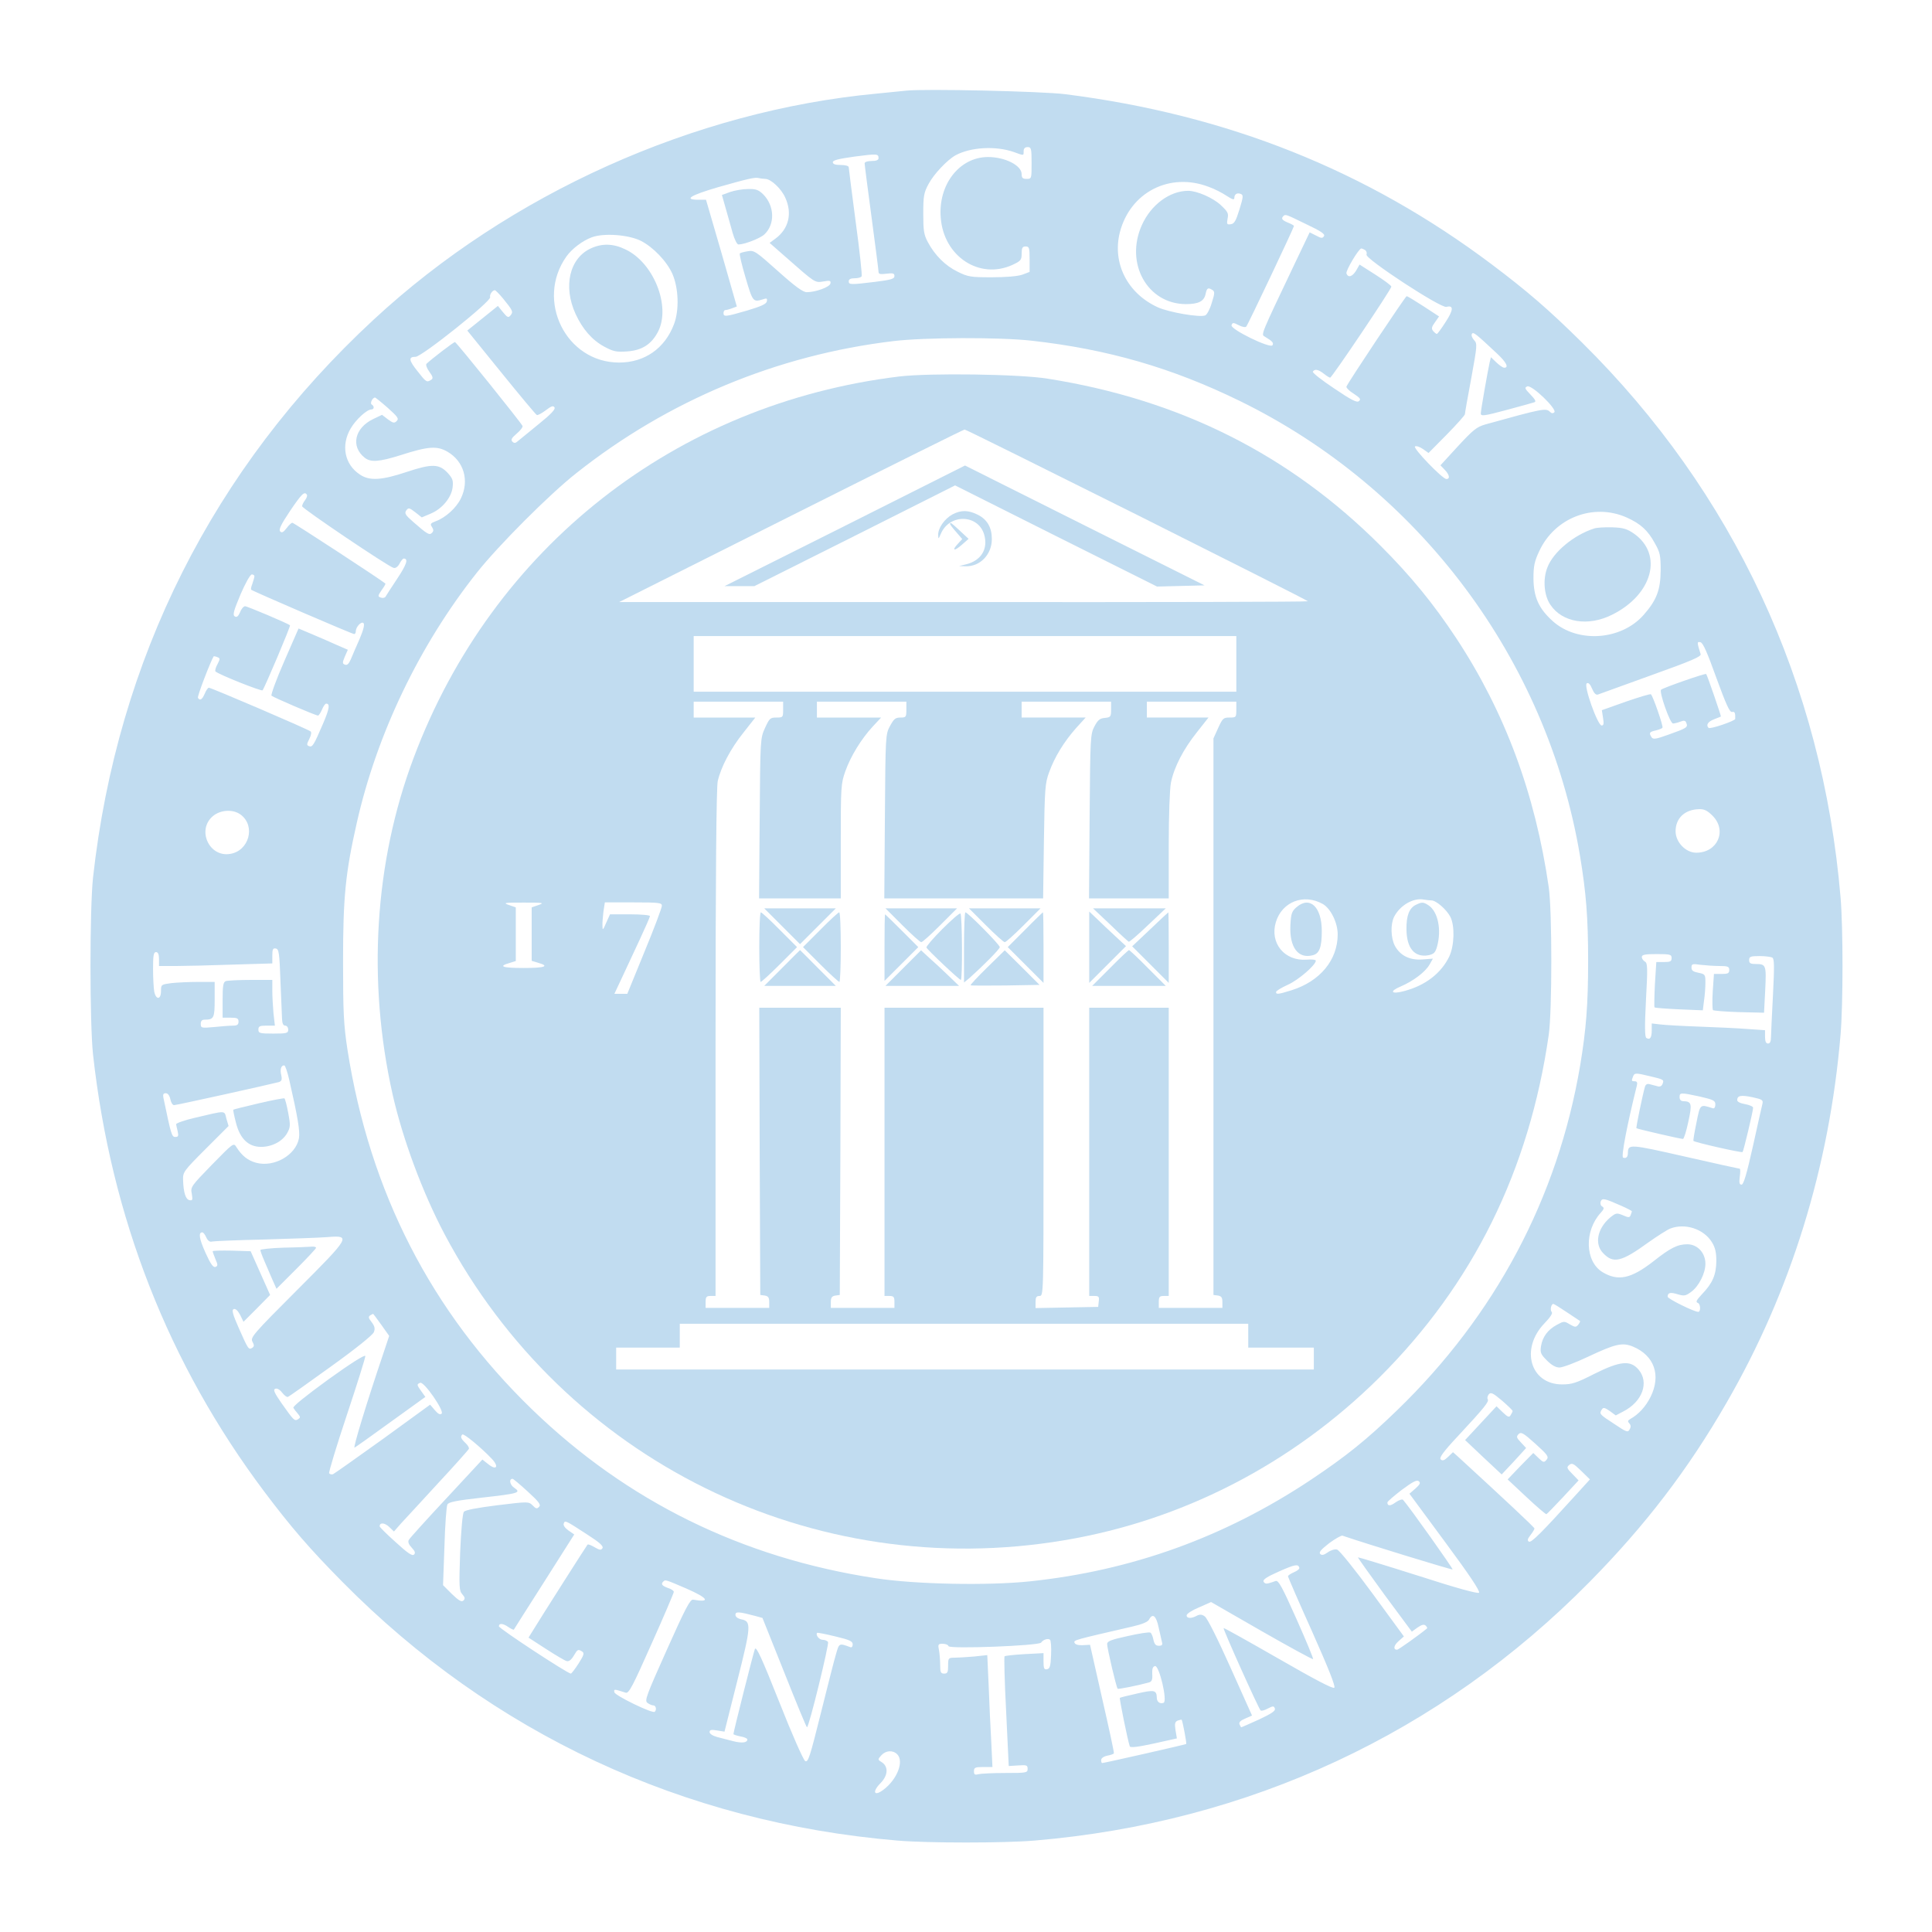<?xml version="1.0" standalone="no"?>
<!DOCTYPE svg PUBLIC "-//W3C//DTD SVG 20010904//EN"
 "http://www.w3.org/TR/2001/REC-SVG-20010904/DTD/svg10.dtd">
<svg version="1.0" xmlns="http://www.w3.org/2000/svg"
 width="972pt" height="972pt" viewBox="0 0 972 972"
 preserveAspectRatio="xMidYMid meet">

<g transform="translate(0,972) scale(0.1,-0.1)"
fill="#c1dcf0" stroke="none">
<path d="M4560 9264 c-19 -2 -87 -9 -150 -15 -917 -86 -1846 -503 -2530 -1137
-807 -747 -1290 -1708 -1412 -2807 -17 -161 -17 -729 0 -890 91 -821 380
-1558 862 -2200 134 -178 226 -285 393 -454 753 -762 1714 -1210 2792 -1301
154 -13 536 -13 690 0 1078 91 2042 540 2792 1301 281 285 496 566 689 901
324 560 518 1188 574 1853 13 155 13 536 0 690 -91 1078 -539 2039 -1301 2792
-169 167 -276 259 -454 393 -629 473 -1331 753 -2145 856 -118 15 -711 28
-800 18z m541 -309 c52 -19 49 -19 49 5 0 13 7 20 20 20 18 0 20 -7 20 -80 0
-79 0 -80 -25 -80 -20 0 -25 5 -25 24 0 44 -84 86 -169 86 -144 0 -252 -139
-238 -306 15 -194 194 -312 360 -237 43 20 47 25 47 57 0 29 4 36 20 36 18 0
20 -7 20 -64 l0 -64 -37 -14 c-23 -8 -83 -13 -153 -13 -106 0 -120 2 -172 28
-62 30 -115 83 -150 149 -20 37 -23 58 -23 143 0 89 3 106 27 150 26 49 94
121 136 144 76 41 202 48 293 16z m-681 -31 c0 -9 -11 -14 -35 -14 -21 0 -35
-5 -35 -12 0 -7 16 -130 35 -272 19 -142 35 -266 35 -274 0 -11 9 -13 40 -9
33 4 40 2 40 -12 0 -14 -17 -19 -97 -29 -124 -15 -133 -15 -133 3 0 10 10 15
29 15 17 0 33 4 36 10 3 5 -10 128 -30 274 -19 145 -35 269 -35 275 0 6 -17
11 -40 11 -27 0 -40 4 -40 14 0 10 30 17 108 28 115 15 122 15 122 -8z m-570
-104 c28 0 81 -49 101 -95 36 -79 17 -156 -49 -205 l-30 -22 82 -72 c148 -130
145 -129 189 -122 32 6 38 4 35 -10 -3 -18 -74 -44 -119 -44 -19 0 -58 28
-145 106 -111 99 -120 106 -152 100 -19 -3 -37 -8 -40 -11 -3 -3 10 -58 29
-122 36 -122 38 -124 87 -109 20 7 23 5 20 -10 -2 -13 -28 -25 -98 -46 -110
-32 -120 -33 -120 -13 0 8 4 15 9 15 5 0 21 4 34 9 l24 9 -77 269 -78 268 -37
0 c-78 0 -43 22 97 63 155 44 186 51 206 46 8 -2 22 -4 32 -4z m2231 -40 c29
-10 69 -31 90 -45 29 -19 39 -22 39 -11 0 19 14 28 33 20 13 -5 12 -15 -7 -77
-18 -58 -26 -73 -44 -75 -19 -3 -21 0 -16 28 6 27 1 35 -35 69 -39 36 -119 71
-163 71 -93 0 -187 -70 -233 -172 -87 -193 28 -398 222 -398 62 0 90 14 98 49
7 33 12 36 35 22 12 -8 12 -17 -4 -66 -9 -31 -24 -59 -33 -62 -28 -11 -183 16
-238 41 -153 70 -230 222 -191 377 52 202 251 304 447 229z m491 -188 c74 -35
96 -50 89 -60 -7 -12 -14 -11 -40 3 l-32 16 -73 -153 c-178 -374 -172 -360
-152 -372 38 -23 45 -31 38 -43 -11 -18 -214 81 -206 101 5 14 9 14 36 0 17
-9 34 -12 38 -7 8 8 240 498 240 506 0 3 -13 10 -30 17 -30 12 -36 21 -23 33
10 10 11 10 115 -41z m-3347 -84 c62 -32 130 -103 158 -166 31 -71 35 -182 8
-253 -46 -122 -148 -193 -276 -193 -268 0 -422 313 -265 534 28 39 81 79 127
96 61 23 187 13 248 -18z m3643 -46 c7 -5 10 -15 7 -23 -7 -21 373 -270 402
-263 37 10 36 -15 -4 -76 -21 -33 -41 -60 -44 -60 -4 0 -12 7 -19 15 -9 11 -8
20 9 43 l21 30 -78 51 c-43 28 -81 51 -85 51 -6 0 -295 -434 -303 -455 -2 -5
14 -22 37 -36 32 -21 37 -28 26 -37 -10 -9 -38 5 -125 64 -62 41 -110 79 -107
84 9 15 27 12 55 -10 14 -11 28 -20 32 -20 9 0 308 445 308 458 0 5 -36 32
-80 60 l-80 51 -17 -30 c-19 -31 -40 -38 -49 -15 -5 13 62 126 75 126 3 0 12
-4 19 -8z m-4337 -244 c49 -60 52 -67 38 -84 -11 -14 -16 -12 -39 16 l-25 31
-77 -62 -77 -62 171 -211 c94 -116 174 -212 179 -214 5 -2 25 9 45 24 28 21
37 25 44 14 5 -9 -18 -34 -79 -83 -47 -38 -94 -77 -104 -85 -13 -12 -20 -13
-29 -4 -9 9 -4 19 21 40 19 16 32 33 30 39 -6 15 -333 422 -340 422 -6 1 -119
-86 -143 -109 -5 -5 1 -22 14 -40 19 -26 20 -34 9 -41 -22 -14 -25 -12 -68 43
-45 56 -47 73 -10 73 31 0 383 281 375 300 -4 12 11 35 24 35 3 0 22 -19 41
-42z m5002 -278 c46 -43 59 -70 35 -70 -7 0 -24 12 -39 26 l-28 27 -6 -24
c-10 -45 -45 -243 -45 -259 0 -15 16 -13 128 17 70 19 133 36 141 39 11 3 5
14 -19 39 -29 30 -31 35 -16 41 23 9 151 -115 136 -130 -7 -7 -14 -6 -22 2
-20 20 -36 17 -324 -63 -45 -13 -62 -27 -139 -110 l-88 -96 22 -23 c24 -25 27
-46 8 -46 -20 0 -171 157 -158 164 6 4 24 -2 40 -13 l28 -20 92 93 c50 51 91
97 91 102 0 5 14 87 32 181 30 166 31 174 14 192 -10 11 -15 25 -11 31 7 12
19 2 128 -100z m-2343 66 c384 -43 707 -137 1045 -302 904 -441 1548 -1301
1714 -2289 31 -187 41 -311 41 -530 0 -219 -10 -344 -40 -525 -113 -667 -427
-1257 -921 -1735 -155 -150 -256 -231 -434 -350 -433 -288 -900 -457 -1415
-511 -211 -22 -576 -15 -775 16 -671 102 -1251 387 -1729 850 -507 491 -816
1094 -928 1810 -19 127 -22 183 -22 445 0 322 12 443 69 695 101 448 316 896
605 1260 107 135 365 394 500 500 462 366 1010 594 1595 664 159 19 535 20
695 2z m-3239 -338 c50 -45 57 -54 45 -66 -12 -12 -18 -11 -44 8 l-30 23 -46
-22 c-92 -45 -112 -137 -42 -193 30 -25 73 -22 181 12 140 45 184 48 237 17
82 -48 110 -145 67 -234 -23 -48 -77 -97 -126 -115 -27 -10 -30 -14 -20 -29 9
-14 9 -21 0 -30 -13 -13 -24 -6 -95 56 -39 34 -44 43 -34 57 11 15 15 14 45
-9 l33 -26 45 19 c57 24 103 79 110 131 4 34 1 45 -23 72 -44 48 -80 49 -207
7 -128 -43 -189 -46 -237 -13 -77 51 -95 147 -46 231 26 45 82 96 104 96 15 0
16 17 2 25 -10 6 4 35 17 35 2 0 31 -23 64 -52z m-407 -437 c3 -4 -1 -17 -9
-27 -8 -10 -15 -24 -15 -31 0 -11 431 -302 460 -310 10 -3 22 6 30 21 7 14 17
26 21 26 25 0 15 -30 -33 -102 -29 -44 -56 -85 -59 -91 -4 -5 -15 -7 -24 -3
-15 5 -14 9 5 37 12 16 21 32 19 33 -17 16 -461 306 -468 306 -5 0 -18 -12
-29 -27 -16 -21 -24 -25 -32 -17 -9 9 3 34 49 103 59 87 73 101 85 82z m6641
-115 c69 -31 106 -65 140 -128 27 -47 30 -62 30 -138 -1 -98 -20 -149 -86
-224 -113 -128 -332 -143 -457 -31 -71 64 -96 121 -97 215 0 62 5 86 29 137
78 169 274 244 441 169z m-6905 -295 c0 -5 -5 -22 -10 -37 -6 -15 -9 -29 -6
-31 7 -7 508 -223 518 -223 4 0 8 6 8 13 0 23 28 53 39 42 6 -7 0 -33 -20 -80
-17 -38 -37 -85 -44 -102 -10 -23 -19 -31 -29 -27 -14 5 -14 10 -1 41 l15 34
-53 23 c-28 13 -84 37 -124 54 l-71 30 -72 -165 c-40 -91 -68 -169 -64 -173
10 -9 222 -100 234 -100 4 0 13 14 20 30 7 17 16 30 21 30 20 0 17 -24 -15
-99 -48 -112 -54 -121 -71 -115 -13 5 -12 10 1 36 9 17 12 34 7 38 -10 10
-500 220 -512 220 -5 0 -14 -13 -21 -30 -13 -30 -24 -37 -34 -21 -5 7 64 185
79 209 1 1 9 0 18 -4 15 -5 15 -9 1 -36 -9 -16 -13 -32 -10 -36 15 -15 231
-101 237 -95 11 14 142 323 138 327 -9 9 -215 96 -226 96 -7 0 -19 -13 -25
-30 -10 -22 -17 -27 -27 -21 -11 7 -6 27 29 110 24 56 49 101 57 101 7 0 13
-4 13 -9z m7355 -511 c49 -134 67 -174 79 -172 14 3 17 -4 16 -35 -1 -10 -127
-53 -134 -45 -14 14 -4 31 27 43 17 7 33 13 35 14 2 2 -68 206 -74 214 -4 5
-216 -69 -227 -79 -11 -10 45 -170 60 -170 6 0 23 4 36 9 20 8 27 6 31 -6 9
-22 3 -26 -87 -58 -66 -24 -80 -26 -88 -14 -14 22 -11 27 21 34 16 4 32 10 34
14 5 7 -47 157 -58 168 -3 3 -59 -14 -126 -37 l-121 -43 6 -39 c5 -29 3 -38
-7 -38 -20 0 -92 201 -75 212 8 5 17 -3 27 -27 10 -24 20 -33 30 -29 8 3 129
47 268 97 204 73 252 94 248 106 -19 61 -19 63 -1 60 13 -3 34 -51 80 -179z
m-19 -694 c74 -74 26 -186 -82 -186 -53 0 -104 53 -104 108 0 66 47 110 119
111 25 1 41 -7 67 -33z m-7403 4 c74 -58 39 -181 -55 -196 -106 -18 -169 121
-87 190 39 33 104 36 142 6z m198 -835 c4 -88 7 -175 8 -192 1 -22 6 -33 16
-33 8 0 15 -9 15 -20 0 -18 -7 -20 -75 -20 -68 0 -75 2 -75 20 0 17 7 20 41
20 l42 0 -7 61 c-3 34 -6 86 -6 115 l0 54 -109 0 c-60 0 -116 -3 -125 -6 -13
-5 -16 -23 -16 -95 l0 -89 40 0 c33 0 40 -3 40 -20 0 -15 -7 -20 -27 -20 -16
0 -58 -3 -95 -7 -65 -6 -68 -5 -68 16 0 14 6 21 19 21 47 0 51 8 51 101 l0 89
-82 0 c-46 0 -107 -3 -135 -6 -52 -7 -53 -7 -53 -40 0 -44 -25 -46 -34 -3 -3
17 -6 69 -6 115 0 68 3 84 15 84 10 0 15 -11 15 -35 l0 -35 83 0 c45 0 173 3
285 7 l202 6 0 39 c0 32 3 39 18 36 15 -3 18 -22 23 -163z m6999 115 c0 -17
-7 -20 -38 -20 l-39 0 -7 -111 c-3 -62 -4 -114 -2 -117 3 -3 59 -7 124 -10
l119 -5 6 48 c4 26 7 67 7 91 0 41 -1 43 -35 50 -26 5 -35 11 -35 26 0 19 4
20 46 14 26 -3 69 -6 95 -6 42 0 49 -3 49 -20 0 -17 -7 -20 -39 -20 l-38 0 -6
-87 c-3 -49 -2 -91 1 -95 4 -3 63 -8 132 -10 l125 -3 6 115 c6 125 4 130 -48
130 -26 0 -33 4 -33 20 0 17 7 20 53 20 28 0 58 -4 64 -8 10 -6 10 -48 3 -187
-5 -99 -10 -195 -10 -212 0 -23 -5 -33 -15 -33 -10 0 -15 10 -15 34 l0 33 -87
6 c-49 4 -158 9 -243 12 -85 3 -174 8 -197 11 l-43 5 0 -35 c0 -37 -9 -49 -27
-38 -8 5 -9 56 -2 191 9 163 8 186 -5 193 -9 5 -16 16 -16 23 0 12 16 15 75
15 68 0 75 -2 75 -20z m-6955 -612 c44 -192 55 -261 49 -295 -16 -85 -125
-147 -215 -123 -41 11 -71 34 -99 78 -15 24 -15 23 -124 -88 -105 -108 -108
-112 -101 -146 5 -31 4 -35 -12 -32 -19 4 -30 38 -32 103 -1 38 4 45 114 155
l115 115 -11 37 c-11 43 2 42 -160 4 -52 -12 -93 -27 -93 -32 1 -5 4 -21 8
-36 5 -23 3 -28 -12 -28 -18 0 -21 11 -60 198 -3 16 0 22 12 22 10 0 19 -11
23 -30 3 -16 11 -30 19 -30 13 0 491 106 527 116 14 5 17 12 12 35 -7 29 -1
49 15 49 5 0 16 -33 25 -72z m6848 17 c68 -16 70 -17 61 -39 -4 -10 -13 -15
-25 -11 -11 3 -28 7 -38 10 -13 4 -21 0 -25 -12 -12 -41 -46 -206 -43 -209 4
-4 221 -54 234 -54 5 0 17 39 27 86 20 91 17 103 -26 104 -11 0 -18 8 -18 20
0 24 5 24 103 3 68 -16 77 -20 77 -40 0 -13 -5 -21 -12 -19 -66 21 -64 23 -83
-72 -10 -48 -17 -89 -15 -92 5 -7 243 -61 247 -56 5 5 53 206 53 223 0 6 -18
14 -40 18 -24 4 -40 12 -40 20 0 23 18 27 76 15 50 -11 55 -14 51 -33 -3 -12
-25 -109 -48 -214 -31 -139 -47 -193 -57 -193 -11 0 -13 10 -9 40 3 22 3 40 0
40 -3 0 -126 27 -275 61 -282 64 -287 64 -288 18 0 -20 -9 -29 -24 -23 -11 4
20 165 69 362 4 15 1 22 -10 22 -17 0 -18 2 -9 24 7 19 13 19 87 1z m-147
-651 c30 -13 54 -26 54 -28 0 -2 -3 -11 -6 -19 -5 -13 -10 -14 -39 -1 -32 13
-35 12 -65 -12 -63 -54 -79 -131 -36 -177 52 -56 92 -47 230 53 45 32 94 63
109 69 75 29 169 -2 210 -69 16 -26 22 -50 22 -95 -1 -69 -19 -111 -73 -167
-28 -30 -32 -39 -20 -43 14 -5 15 -45 2 -45 -21 0 -154 66 -154 76 0 21 14 24
52 12 31 -9 39 -8 67 13 38 28 71 93 71 141 0 55 -40 98 -91 98 -49 0 -85 -18
-171 -86 -113 -88 -178 -101 -256 -54 -88 54 -92 207 -9 298 17 19 19 25 8 32
-8 4 -11 15 -8 25 8 19 19 16 103 -21z m-7118 -160 c8 -17 18 -24 30 -20 9 2
127 7 262 10 135 4 277 9 316 12 122 10 118 3 -152 -267 -222 -222 -235 -238
-224 -259 10 -18 9 -24 -1 -31 -18 -11 -20 -8 -67 98 -32 72 -37 93 -26 97 9
3 20 -7 32 -29 l17 -35 67 67 67 68 -49 110 -49 110 -95 3 c-53 1 -96 0 -96
-3 0 -3 6 -21 14 -40 13 -29 12 -34 0 -39 -11 -4 -25 15 -50 71 -32 71 -37
103 -16 103 5 0 14 -12 20 -26z m6845 -376 c34 -22 64 -43 66 -44 2 -2 -2 -10
-9 -19 -11 -13 -16 -13 -42 2 -28 17 -30 17 -65 -2 -46 -25 -72 -60 -80 -107
-5 -33 -2 -41 30 -73 23 -23 44 -35 63 -35 15 0 80 24 143 54 140 66 174 73
227 51 107 -45 142 -144 88 -253 -24 -48 -60 -88 -102 -111 -13 -8 -14 -12 -5
-22 8 -8 9 -18 2 -30 -9 -17 -15 -15 -79 28 -74 48 -75 50 -61 72 7 11 14 10
40 -8 l30 -22 38 20 c96 49 131 146 77 210 -41 49 -93 44 -223 -21 -90 -46
-113 -53 -162 -53 -160 0 -212 179 -89 307 29 30 43 51 37 57 -10 10 -3 41 8
41 3 0 34 -19 68 -42z m-5964 -64 l39 -55 -29 -87 c-84 -248 -155 -481 -145
-475 6 3 89 62 184 131 l172 124 -20 28 c-24 33 -24 36 -6 43 19 8 122 -141
108 -155 -7 -7 -18 -2 -34 17 l-24 28 -238 -173 c-131 -94 -244 -174 -251
-177 -7 -2 -16 0 -19 5 -3 5 37 137 89 293 52 156 94 290 93 297 -2 8 -75 -38
-186 -118 -114 -83 -180 -136 -176 -143 4 -7 14 -20 23 -30 13 -16 13 -19 1
-27 -18 -11 -21 -8 -84 81 -36 52 -43 68 -31 72 8 4 23 -4 34 -19 11 -14 24
-24 29 -22 5 1 102 70 217 153 124 89 211 159 216 173 7 18 4 30 -11 50 -16
20 -18 27 -8 34 7 4 14 8 15 8 1 0 20 -25 42 -56z m5691 -433 c0 -3 -5 -13
-10 -21 -7 -12 -14 -10 -40 15 l-31 30 -79 -85 -79 -85 92 -87 92 -86 62 66
61 67 -26 28 c-23 24 -24 29 -12 42 13 12 24 6 85 -49 62 -56 68 -65 56 -80
-13 -15 -16 -15 -41 9 l-26 25 -65 -66 -64 -67 95 -89 c51 -48 97 -87 100 -86
4 2 42 41 84 86 l78 84 -31 32 c-29 29 -30 34 -16 46 14 11 22 7 60 -30 l44
-43 -69 -76 c-175 -193 -226 -244 -238 -237 -9 5 -7 14 8 33 11 14 20 29 20
33 0 6 -149 145 -382 359 l-28 25 -25 -24 c-19 -18 -28 -21 -37 -12 -8 8 13
38 88 118 133 143 156 172 149 184 -4 6 -1 17 5 25 10 12 21 7 66 -31 30 -26
54 -49 54 -53z m-5136 -240 c38 -40 24 -61 -18 -27 l-29 23 -181 -195 c-100
-107 -185 -201 -189 -209 -6 -10 -1 -23 14 -39 17 -18 20 -27 12 -35 -9 -9
-33 8 -92 62 -45 40 -81 76 -81 80 0 20 24 19 47 -2 l25 -24 36 41 c21 22 105
114 187 203 83 89 152 167 154 172 2 6 -6 19 -18 30 -22 21 -26 31 -15 42 7 7
96 -67 148 -122z m181 -165 c57 -52 68 -67 57 -77 -10 -11 -16 -10 -32 7 -21
20 -21 20 -178 1 -103 -13 -161 -24 -168 -33 -7 -8 -14 -91 -19 -205 -6 -174
-5 -192 11 -210 13 -15 15 -22 6 -31 -9 -9 -23 -2 -58 32 l-45 45 7 195 c3
107 10 202 15 211 6 12 46 20 171 34 188 21 202 25 165 50 -22 14 -28 45 -8
45 3 0 38 -29 76 -64z m4466 15 l-30 -26 180 -244 c120 -162 177 -247 170
-254 -6 -6 -110 22 -308 86 -164 52 -299 93 -301 92 -2 -1 59 -86 134 -189
l137 -185 29 21 c22 15 33 17 41 9 6 -6 9 -12 6 -14 -38 -32 -144 -107 -150
-107 -21 0 -17 22 7 43 l27 24 -158 216 c-91 124 -167 218 -178 221 -12 3 -32
-3 -47 -14 -20 -14 -30 -16 -38 -8 -8 8 4 22 45 54 31 23 62 40 67 38 123 -42
551 -173 554 -170 3 4 -214 310 -249 350 -4 5 -21 -1 -37 -12 -27 -20 -42 -20
-42 -1 0 5 33 33 72 63 55 41 76 52 86 44 10 -9 6 -16 -17 -37z m-4164 -233
c61 -39 80 -57 74 -67 -7 -11 -14 -10 -40 5 -17 10 -32 16 -35 13 -4 -4 -232
-362 -274 -431 l-23 -37 88 -57 c48 -31 95 -59 104 -61 11 -3 23 6 35 26 20
34 22 35 43 22 12 -8 8 -19 -18 -60 -18 -28 -36 -51 -39 -51 -16 0 -362 227
-362 238 0 17 21 15 48 -4 13 -9 25 -14 27 -13 1 2 70 111 153 241 l151 238
-29 20 c-18 13 -27 26 -24 35 7 17 6 18 121 -57z m3580 -165 c2 -6 -10 -16
-27 -23 -16 -7 -30 -16 -30 -20 0 -5 55 -131 122 -280 80 -180 118 -274 111
-281 -7 -7 -101 43 -282 147 -150 86 -273 155 -275 153 -4 -5 176 -405 186
-414 3 -4 20 0 36 9 27 14 31 14 36 0 4 -11 -16 -25 -80 -55 -47 -21 -87 -39
-89 -39 -2 0 -5 7 -9 15 -4 10 5 19 29 29 l34 15 -109 243 c-62 139 -117 249
-129 256 -14 10 -25 11 -40 3 -27 -15 -51 -14 -51 2 0 8 28 26 62 40 l61 27
254 -146 c140 -80 257 -144 259 -141 3 2 -35 93 -83 201 -73 164 -91 196 -105
192 -10 -4 -26 -9 -37 -12 -11 -3 -20 0 -24 9 -4 10 17 24 76 50 83 37 98 39
104 20z m-3084 -105 c110 -48 125 -72 34 -56 -15 2 -39 -44 -132 -252 -103
-230 -113 -256 -98 -267 9 -7 23 -13 30 -13 13 0 18 -22 7 -32 -10 -11 -199
81 -203 98 -3 17 -3 17 57 -2 16 -5 35 32 130 246 62 138 112 256 112 261 0 6
-13 15 -30 20 -30 11 -36 20 -23 32 10 11 11 10 116 -35z m347 -138 l36 -10
110 -275 c60 -151 111 -275 114 -275 10 0 112 418 106 429 -4 6 -16 11 -27 11
-18 0 -37 25 -28 35 2 2 43 -6 92 -18 71 -17 87 -24 87 -40 0 -11 -5 -17 -12
-14 -57 21 -56 21 -72 -35 -9 -29 -43 -164 -77 -300 -54 -216 -63 -246 -78
-238 -9 5 -67 136 -130 296 -87 219 -116 283 -123 268 -7 -17 -108 -417 -108
-428 0 -3 16 -8 35 -12 19 -3 35 -10 35 -15 0 -17 -27 -20 -71 -9 -24 6 -61
16 -81 21 -22 6 -38 16 -38 25 0 11 8 13 38 8 l37 -6 64 254 c70 277 72 301
21 311 -19 4 -30 13 -30 23 0 17 17 16 100 -6z m2029 -57 c7 -32 15 -66 17
-75 4 -13 0 -18 -16 -18 -15 0 -22 8 -27 30 -3 17 -10 33 -15 36 -6 4 -57 -4
-114 -17 -83 -18 -104 -26 -104 -40 0 -21 46 -218 53 -225 3 -4 110 18 159 32
13 4 17 15 15 42 -1 26 2 37 14 40 21 4 64 -177 43 -185 -18 -7 -34 5 -34 25
-1 39 -12 42 -98 22 -46 -10 -85 -20 -88 -22 -3 -4 39 -212 50 -244 3 -8 41
-3 120 14 l117 26 -7 42 c-5 33 -3 42 12 48 9 3 18 5 19 4 5 -7 26 -120 23
-122 -3 -3 -413 -96 -423 -96 -3 0 -5 7 -5 15 0 9 12 18 30 22 17 3 32 8 34
12 2 3 -25 128 -59 276 l-61 270 -36 -2 c-23 -1 -38 3 -42 12 -5 14 -2 14 292
82 48 11 77 23 83 35 18 34 36 19 48 -39z m-541 -139 c-2 -56 -6 -69 -20 -72
-15 -3 -18 4 -18 39 l0 42 -95 -5 c-53 -3 -98 -8 -101 -11 -3 -3 0 -128 8
-279 l13 -273 48 3 c42 3 47 1 47 -17 0 -20 -5 -21 -112 -21 -62 0 -123 -3
-135 -6 -19 -5 -23 -2 -23 15 0 18 6 21 46 21 l47 0 -6 128 c-4 70 -10 196
-13 281 l-7 154 -66 -7 c-36 -3 -81 -6 -98 -6 -32 0 -33 -2 -33 -40 0 -33 -3
-40 -20 -40 -17 0 -20 7 -20 44 0 24 -3 58 -6 75 -6 28 -4 31 19 31 14 0 27
-5 29 -12 5 -15 455 2 466 18 10 15 35 23 45 14 4 -4 7 -38 5 -76z m-774 -500
c35 -35 0 -126 -69 -178 -47 -36 -59 -12 -16 32 38 38 42 82 9 105 -23 14 -23
15 -4 36 23 25 58 27 80 5z"/>
<path d="M3673 8754 l-41 -15 19 -67 c11 -37 26 -93 35 -124 9 -32 22 -58 29
-58 30 0 110 31 131 51 54 51 51 143 -6 201 -24 23 -36 28 -77 27 -26 0 -67
-7 -90 -15z"/>
<path d="M2974 8471 c-109 -49 -142 -192 -78 -331 35 -76 83 -131 144 -164 45
-24 60 -28 115 -24 75 5 123 36 156 100 65 128 -23 348 -166 414 -60 29 -116
30 -171 5z"/>
<path d="M4525 7826 c-1126 -137 -2047 -860 -2444 -1919 -197 -524 -234 -1121
-106 -1692 51 -226 151 -495 262 -705 603 -1137 1851 -1753 3118 -1539 597
100 1149 386 1585 819 471 469 754 1042 852 1725 17 121 17 619 0 740 -68 472
-221 883 -466 1255 -115 174 -229 313 -381 465 -458 458 -1009 735 -1675 840
-142 23 -592 29 -745 11z m1195 -696 c473 -237 860 -432 860 -435 0 -3 -780
-5 -1732 -4 l-1733 0 865 434 c476 239 868 434 873 434 4 1 394 -193 867 -429z
m500 -750 l0 -140 -1365 0 -1365 0 0 140 0 140 1365 0 1365 0 0 -140z m-2280
-230 c0 -39 -1 -40 -34 -40 -31 0 -35 -4 -57 -52 -24 -53 -24 -56 -27 -455
l-3 -403 205 0 206 0 0 288 c0 274 1 290 23 352 27 76 80 162 138 225 l42 45
-162 0 -161 0 0 40 0 40 225 0 225 0 0 -40 c0 -38 -2 -40 -30 -40 -25 0 -33
-7 -52 -42 -23 -42 -23 -49 -26 -455 l-3 -413 400 0 399 0 4 288 c4 264 6 292
26 346 28 78 75 154 135 222 l49 54 -161 0 -161 0 0 40 0 40 225 0 225 0 0
-39 c0 -37 -2 -40 -32 -43 -25 -2 -35 -11 -52 -43 -20 -38 -21 -56 -24 -452
l-3 -413 201 0 200 0 0 265 c0 154 5 286 11 317 16 79 63 169 130 253 l59 75
-155 0 -155 0 0 40 0 40 225 0 225 0 0 -40 c0 -39 -1 -40 -34 -40 -31 0 -35
-4 -57 -52 l-24 -53 0 -1400 0 -1400 23 -3 c17 -3 22 -10 22 -33 l0 -29 -160
0 -160 0 0 30 c0 25 4 30 25 30 l25 0 0 725 0 725 -200 0 -200 0 0 -725 0
-725 26 0 c22 0 25 -4 22 -27 l-3 -28 -157 -3 -158 -3 0 31 c0 23 4 30 20 30
20 0 20 7 20 725 l0 725 -400 0 -400 0 0 -725 0 -725 25 0 c21 0 25 -5 25 -30
l0 -30 -160 0 -160 0 0 29 c0 23 5 30 23 33 l22 3 3 723 2 722 -205 0 -205 0
2 -722 3 -723 23 -3 c17 -3 22 -10 22 -33 l0 -29 -160 0 -160 0 0 30 c0 25 4
30 25 30 l25 0 0 1273 c0 836 4 1287 11 1317 16 71 65 164 130 245 l59 75
-155 0 -155 0 0 40 0 40 225 0 225 0 0 -40z m2715 -978 c40 -23 75 -94 75
-153 0 -129 -89 -236 -232 -281 -68 -21 -78 -22 -78 -9 0 6 27 22 60 37 53 24
140 99 140 121 0 5 -20 7 -45 5 -112 -9 -188 83 -156 189 31 102 140 145 236
91z m547 18 c23 0 76 -46 95 -83 23 -46 20 -145 -6 -200 -41 -84 -120 -145
-226 -173 -66 -18 -78 -2 -18 23 63 27 124 73 145 110 l17 30 -52 -4 c-64 -5
-112 19 -139 68 -21 40 -23 109 -4 147 30 58 98 97 151 86 11 -2 28 -4 37 -4z
m-4492 -23 l-35 -12 0 -135 0 -134 33 -10 c59 -17 33 -26 -73 -26 -107 0 -131
8 -72 25 l32 10 0 135 0 135 -35 12 c-31 11 -23 12 75 12 98 0 106 -1 75 -12z
m620 -4 c0 -10 -39 -114 -87 -230 l-87 -213 -32 0 -33 0 39 83 c21 45 61 131
89 191 28 60 51 113 51 117 0 5 -45 9 -100 9 l-101 0 -19 -42 c-16 -38 -19
-40 -19 -17 -1 14 2 47 5 73 l7 46 143 0 c130 0 144 -2 144 -17z m2950 -2163
l0 -60 165 0 165 0 0 -55 0 -55 -1755 0 -1755 0 0 55 0 55 160 0 160 0 0 60 0
60 1430 0 1430 0 0 -60z"/>
<path d="M4250 7074 l-605 -303 75 0 75 0 505 253 505 254 508 -255 508 -254
120 3 119 3 -602 301 -603 302 -605 -304z"/>
<path d="M4792 7132 c-40 -22 -72 -68 -72 -102 1 -24 1 -24 14 6 44 100 186
97 217 -4 22 -74 -15 -134 -94 -152 l-32 -8 33 -1 c73 -2 132 59 132 137 0 58
-23 98 -70 122 -48 24 -84 25 -128 2z"/>
<path d="M4780 7084 c0 -4 14 -22 31 -41 l30 -35 -22 -24 c-33 -35 -18 -39 21
-4 l33 29 -44 41 c-44 41 -49 44 -49 34z"/>
<path d="M3935 5060 c49 -49 90 -90 90 -90 0 0 41 41 90 90 l90 90 -180 0
-180 0 90 -90z"/>
<path d="M4540 5065 c47 -47 89 -85 95 -85 6 0 48 38 95 85 l85 85 -180 0
-180 0 85 -85z"/>
<path d="M4960 5065 c47 -47 89 -85 95 -85 6 0 48 38 95 85 l85 85 -180 0
-180 0 85 -85z"/>
<path d="M5586 5068 c47 -46 89 -84 93 -86 4 -1 47 36 96 83 l90 85 -183 0
-183 0 87 -82z"/>
<path d="M3820 4955 c0 -96 3 -175 7 -175 4 0 47 39 95 87 l88 88 -87 87 c-48
49 -91 88 -95 88 -5 0 -8 -79 -8 -175z"/>
<path d="M4127 5042 l-87 -87 88 -88 c48 -48 91 -87 95 -87 4 0 7 79 7 175 0
96 -3 175 -8 175 -4 0 -47 -39 -95 -88z"/>
<path d="M4741 5046 c-46 -46 -82 -88 -80 -93 5 -12 165 -163 173 -163 9 0 7
328 -2 334 -5 3 -46 -33 -91 -78z"/>
<path d="M4850 4953 l0 -176 28 23 c67 60 152 145 152 155 0 12 -161 175 -173
175 -4 0 -7 -80 -7 -177z"/>
<path d="M5157 5042 l-87 -87 90 -90 90 -90 0 178 c0 97 -1 177 -3 177 -1 0
-42 -39 -90 -88z"/>
<path d="M5480 4955 l0 -180 92 92 93 93 -55 51 c-30 28 -72 67 -92 87 l-38
36 0 -179z"/>
<path d="M5786 5044 l-90 -85 92 -92 92 -92 0 178 c0 97 -1 177 -2 177 -2 -1
-43 -39 -92 -86z"/>
<path d="M4450 4953 l0 -168 85 85 85 85 -82 82 c-46 46 -84 83 -85 83 -2 0
-3 -75 -3 -167z"/>
<path d="M3935 4850 l-90 -90 180 0 180 0 -90 90 c-49 50 -90 90 -90 90 0 0
-41 -40 -90 -90z"/>
<path d="M4545 4850 l-90 -90 185 0 185 0 -55 53 c-30 29 -73 69 -96 89 l-40
37 -89 -89z"/>
<path d="M4967 4853 c-48 -47 -86 -88 -84 -90 2 -2 81 -2 176 -1 l171 3 -87
87 -88 87 -88 -86z"/>
<path d="M5585 4850 l-90 -90 185 0 185 0 -90 90 c-49 50 -92 90 -95 90 -3 0
-46 -40 -95 -90z"/>
<path d="M6523 5156 c-24 -21 -28 -32 -31 -92 -5 -110 39 -169 112 -150 34 8
46 40 46 122 0 121 -60 178 -127 120z"/>
<path d="M7124 5168 c-34 -16 -49 -55 -48 -124 1 -95 41 -142 110 -130 28 6
35 13 44 44 23 84 5 173 -41 206 -27 18 -35 19 -65 4z"/>
<path d="M8020 7061 c-103 -33 -206 -119 -235 -196 -24 -60 -17 -142 16 -189
60 -88 189 -109 309 -49 204 101 259 303 111 408 -35 24 -53 30 -109 32 -37 1
-78 -1 -92 -6z"/>
<path d="M1301 4169 c-68 -16 -125 -30 -127 -32 -2 -1 4 -31 13 -65 20 -81 63
-122 126 -122 55 0 107 27 131 68 17 31 18 39 6 103 -7 39 -16 71 -19 73 -3 2
-62 -9 -130 -25z"/>
<path d="M1428 3443 c-65 -2 -118 -8 -118 -12 0 -5 9 -30 20 -55 11 -25 29
-67 40 -93 l21 -47 99 99 c55 55 100 103 100 107 0 5 -10 7 -22 6 -13 -1 -76
-4 -140 -5z"/>
</g>
</svg>
